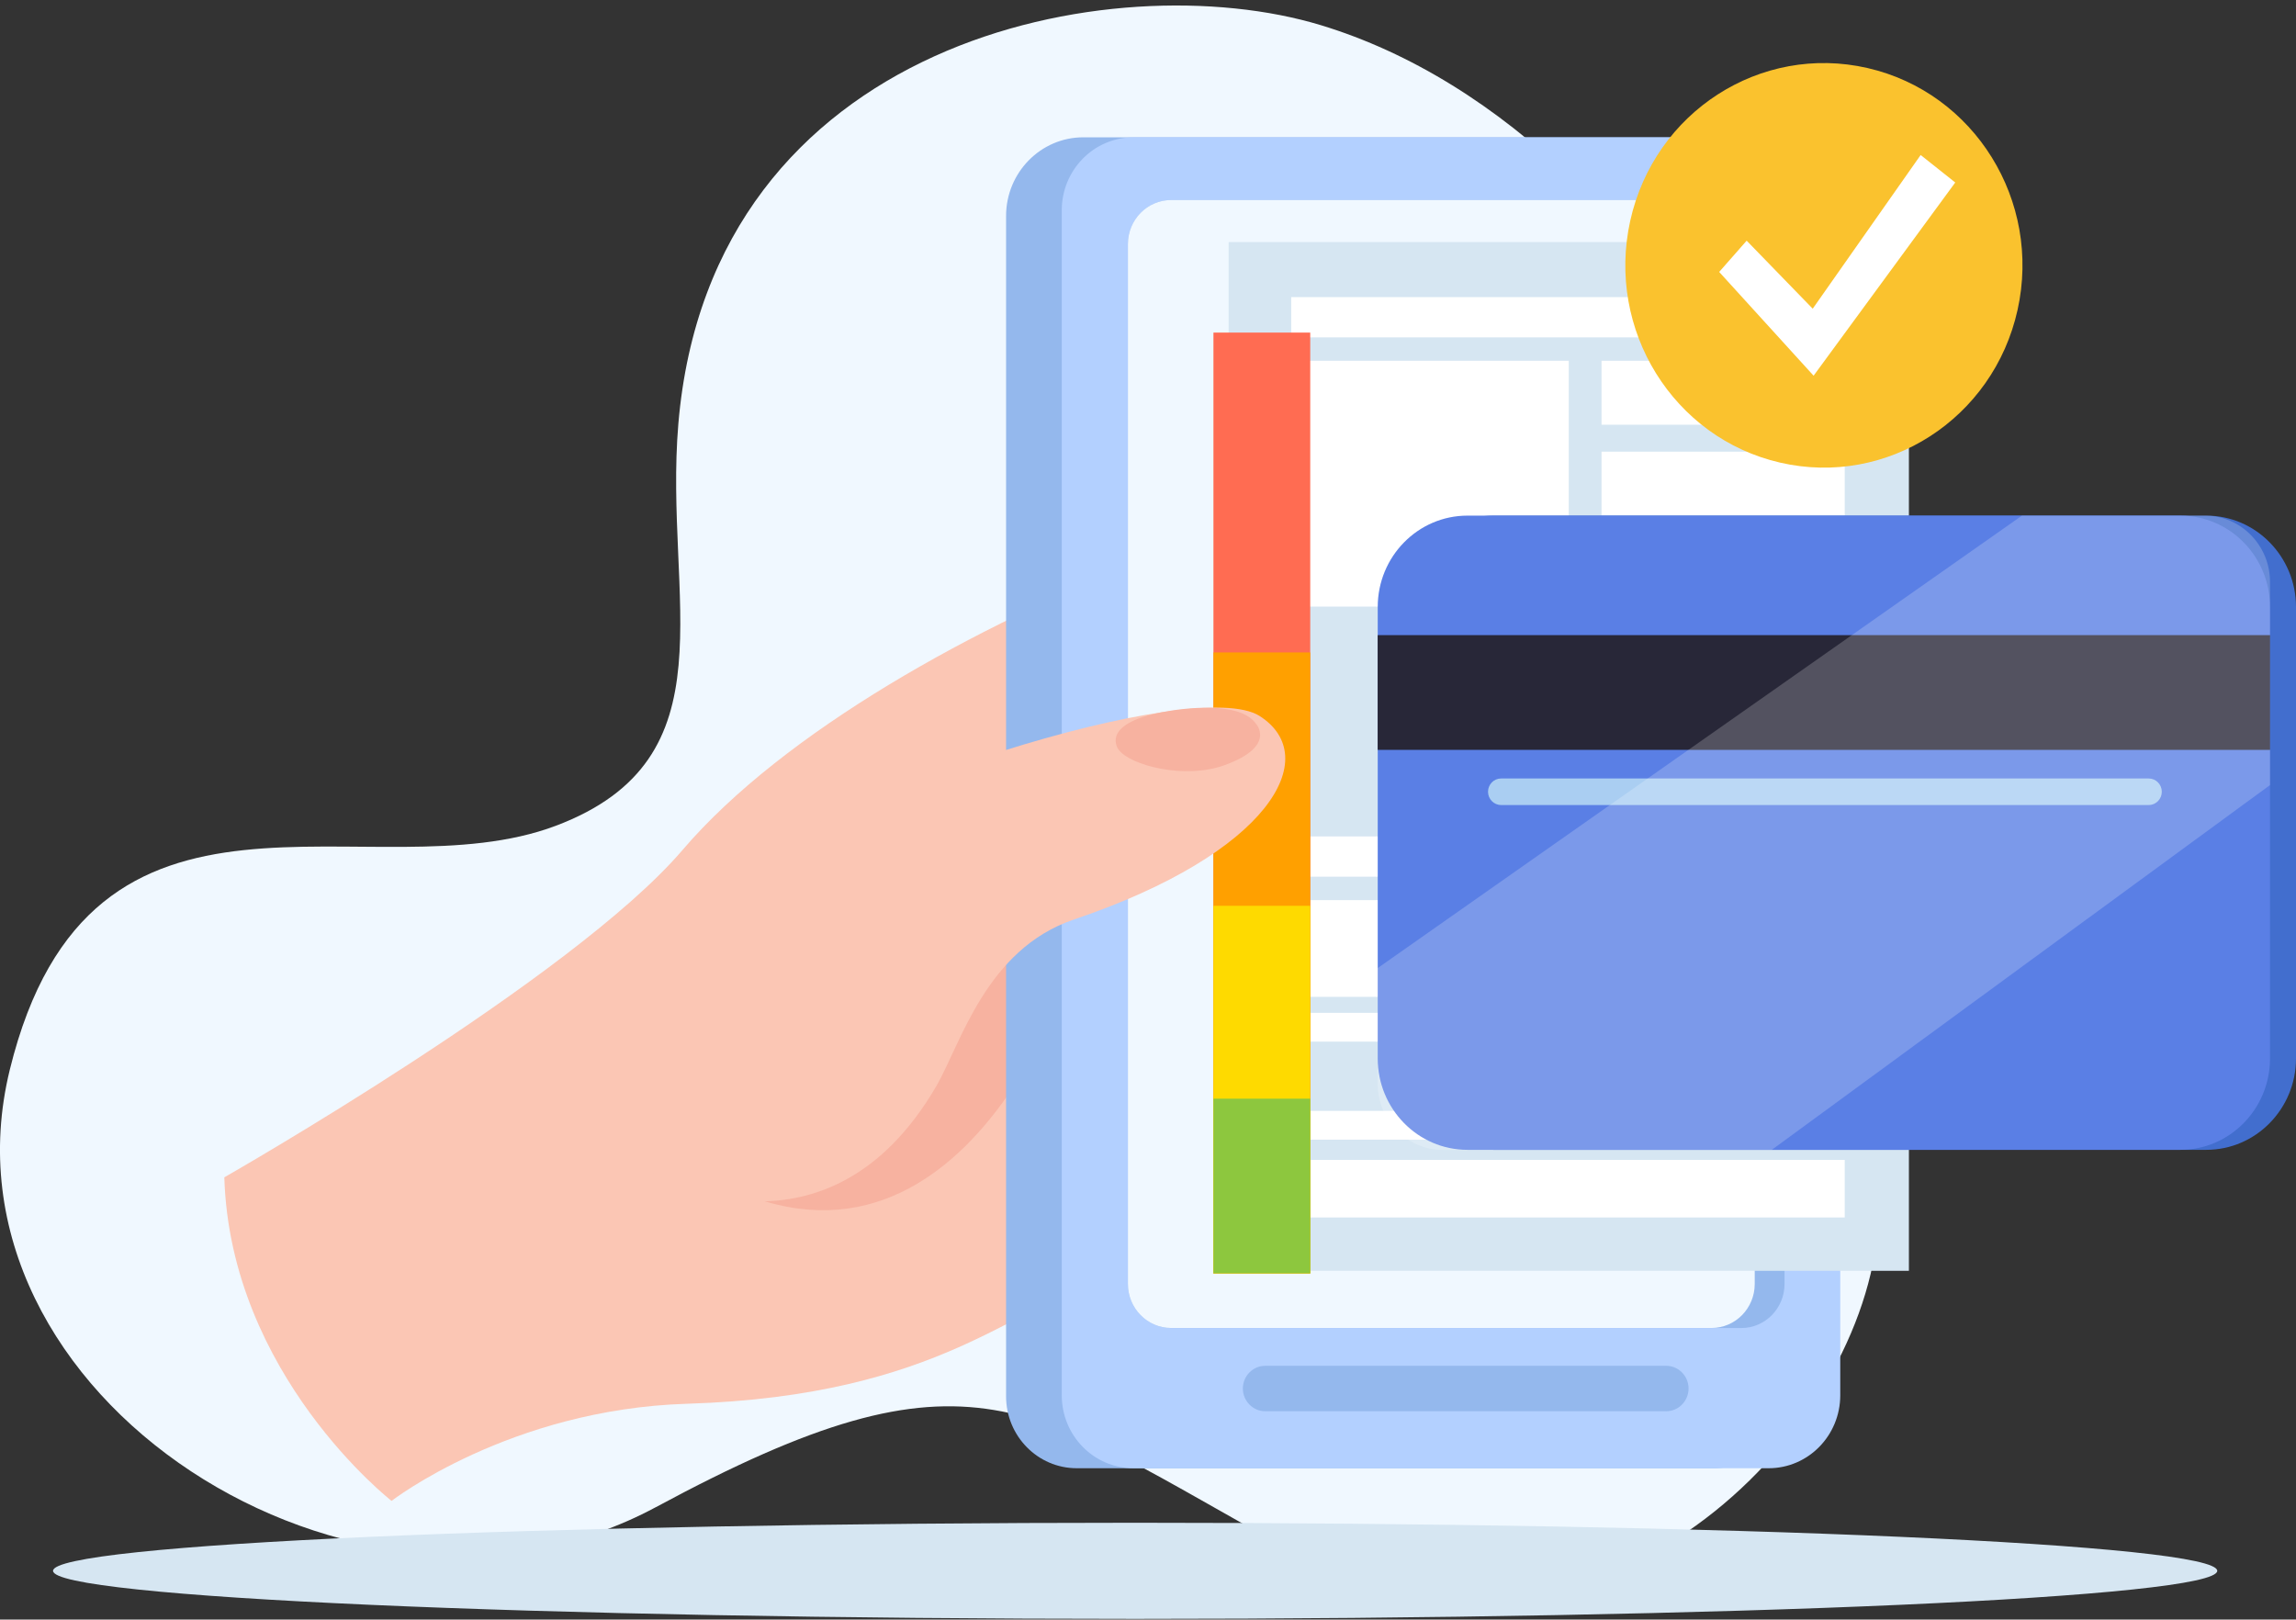 <svg width="370" height="261" viewBox="0 0 370 261" fill="none" xmlns="http://www.w3.org/2000/svg">
<rect x="0" y="0" width="370" height="261" fill="#333333" stroke="none"/>
<g clip-path="url(#clip0_52_1499)">
<path d="M105.688 242.892C157.042 215.189 165.454 226.504 207.978 249.831C254.042 275.107 296.361 235.536 302.088 202.18C318.432 107.04 270.733 21.62 212.843 4.054C179.522 -6.056 114.562 6.156 109.316 68.302C106.933 96.567 118.368 122.214 89.574 133.076C59.793 144.309 14.628 119.206 1.583 172.375C-11.347 225.073 57.668 268.783 105.679 242.892H105.688Z" fill="#F0F8FF"/>
<path d="M182.928 260.893C279.237 260.893 357.311 257.425 357.311 253.147C357.311 248.869 279.237 245.401 182.928 245.401C86.62 245.401 8.546 248.869 8.546 253.147C8.546 257.425 86.62 260.893 182.928 260.893Z" fill="#D6E6F2"/>
<path d="M36.166 189.723C36.166 189.723 92.198 157.781 109.974 136.999C142.619 98.832 233.776 68.339 242.873 80.406C251.321 91.612 229.81 99.684 223.665 103.47C217.52 107.266 186.023 122.078 186.023 122.078C186.023 122.078 236.782 111.28 251.001 109.296C264.971 107.348 276.415 124.388 248.244 132.297C220.135 140.188 193.697 151.874 193.697 151.874C193.697 151.874 258.933 140.233 263.219 150.28C267.407 160.1 259.386 168.253 196 169.875C196 169.875 187.553 185.529 213.67 184.75C239.787 183.962 253.553 187.694 244.331 196.3C235.119 204.916 191.394 203.53 177.566 206.655C163.738 209.781 152.062 224.946 110.73 226.223C82.158 227.102 63.102 241.877 63.102 241.877C63.102 241.877 37.109 221.63 36.148 189.732L36.166 189.723Z" fill="#FBC6B4"/>
<path d="M171.172 159.8C171.172 159.8 150.764 218.423 106.239 184.441L171.172 141.89V159.8Z" fill="#F7B2A0"/>
<path d="M174.57 22.136H276.193C282.48 22.136 287.576 27.336 287.576 33.732V225.018C287.576 231.422 282.471 236.613 276.193 236.613H173.511C167.224 236.613 162.129 231.413 162.129 225.018V34.81C162.129 27.816 167.705 22.127 174.578 22.127L174.57 22.136Z" fill="#94B8ED"/>
<path d="M285.015 22.136H182.644C176.269 22.136 171.102 27.4 171.102 33.895V224.854C171.102 231.348 176.269 236.613 182.644 236.613H285.015C291.39 236.613 296.557 231.348 296.557 224.854V33.895C296.557 27.4 291.39 22.136 285.015 22.136Z" fill="#B3D0FF"/>
<path d="M188.727 32.237H280.613C284.455 32.237 287.576 35.417 287.576 39.331V206.927C287.576 210.84 284.455 214.02 280.613 214.02H188.727C184.885 214.02 181.764 210.84 181.764 206.927V39.331C181.764 35.417 184.885 32.237 188.727 32.237Z" fill="#94B8ED"/>
<path d="M275.811 32.237H188.727C184.881 32.237 181.764 35.413 181.764 39.331V206.917C181.764 210.835 184.881 214.011 188.727 214.011H275.811C279.656 214.011 282.774 210.835 282.774 206.917V39.331C282.774 35.413 279.656 32.237 275.811 32.237Z" fill="#F0F8FF"/>
<path d="M268.519 227.427H203.88C201.906 227.427 200.287 225.779 200.287 223.767C200.287 221.756 201.906 220.107 203.88 220.107H268.519C270.494 220.107 272.112 221.756 272.112 223.767C272.112 225.779 270.494 227.427 268.519 227.427Z" fill="#94B8ED"/>
<path d="M307.619 39.014H197.992V204.798H307.619V39.014Z" fill="#D6E6F2"/>
<path d="M297.277 47.883H208.076V54.369H297.277V47.883Z" fill="white"/>
<path d="M297.277 134.797H208.076V141.283H297.277V134.797Z" fill="white"/>
<path d="M252.806 58.138H208.076V97.754H252.806V58.138Z" fill="white"/>
<path d="M297.277 58.138H258.088V68.447H297.277V58.138Z" fill="white"/>
<path d="M297.277 72.787H258.088V83.096H297.277V72.787Z" fill="white"/>
<path d="M297.277 87.444H258.088V97.754H297.277V87.444Z" fill="white"/>
<path d="M297.277 145.061H208.076V160.643H297.277V145.061Z" fill="white"/>
<path d="M297.277 186.924H208.076V196.2H297.277V186.924Z" fill="white"/>
<path d="M297.277 163.225H208.076V167.863H297.277V163.225Z" fill="white"/>
<path d="M297.277 179.024H208.076V183.663H297.277V179.024Z" fill="white"/>
<path d="M240.667 83.096H355.541C363.526 83.096 370 89.7 370 97.826V170.572C370 178.707 363.517 185.302 355.541 185.302H240.667C232.682 185.302 226.208 178.698 226.208 170.572V97.826C226.208 89.691 232.691 83.096 240.667 83.096Z" fill="#426ECE"/>
<path d="M236.479 83.096H351.352C359.338 83.096 365.812 89.7 365.812 97.826V170.572C365.812 178.707 359.329 185.302 351.352 185.302H236.479C228.493 185.302 222.02 178.698 222.02 170.572V97.826C222.02 89.691 228.502 83.096 236.479 83.096Z" fill="#5A7FE5"/>
<path d="M365.812 102.356H222.011V120.846H365.812V102.356Z" fill="#282738"/>
<path d="M346.275 129.733H241.895C240.738 129.733 239.796 128.773 239.796 127.595C239.796 126.417 240.738 125.457 241.895 125.457H346.275C347.431 125.457 348.374 126.417 348.374 127.595C348.374 128.773 347.431 129.733 346.275 129.733Z" fill="#AACEF2"/>
<g style="mix-blend-mode:overlay" opacity="0.2">
<path d="M232.486 185.312H285.512L365.812 126.517V93.768C365.812 87.898 361.099 83.096 355.336 83.096H325.84L222.011 156.014V174.64C222.011 180.51 226.724 185.312 232.486 185.312Z" fill="white"/>
</g>
<path d="M325.133 49.934C329.021 32.373 318.199 14.927 300.961 10.966C283.724 7.006 266.598 18.031 262.71 35.591C258.823 53.152 269.645 70.599 286.882 74.559C304.12 78.52 321.245 67.495 325.133 49.934Z" fill="#FAC22E"/>
<path d="M277.046 43.824L292.261 60.547L315.088 29.411L309.513 24.981L292.119 49.749L281.474 38.787L277.046 43.824Z" fill="white"/>
<path d="M211.144 53.599H195.547V205.205H211.144V53.599Z" fill="#FF6C52"/>
<path d="M211.144 105.146H195.547V205.205H211.144V105.146Z" fill="#FFA000"/>
<path d="M211.144 145.976H195.547V205.205H211.144V145.976Z" fill="#FEDA00"/>
<path d="M211.144 177.058H195.547V205.205H211.144V177.058Z" fill="#8DC73E"/>
<path d="M106.239 189.66C106.239 189.66 133.379 205.069 150.88 175.047C154.757 168.407 158.848 152.979 173.085 148.177C204.617 137.524 213.305 122.005 202.999 115.392C192.684 108.77 132.526 127.622 113.016 143.965C100.344 154.582 79.766 175.437 106.248 189.66H106.239Z" fill="#FBC6B4"/>
<path d="M202.288 116.498C202.288 116.498 205.969 120.176 197.343 123.31C190.87 125.656 182.119 123.328 180.27 120.819C180.27 120.819 177.042 116.76 187.25 114.776C190.967 114.052 199.655 113.028 202.296 116.498H202.288Z" fill="#F7B2A0"/>
</g>
<defs>
<clipPath id="clip0_52_1499">
<rect width="370" height="260" fill="white" transform="translate(0 0.892)"/>
</clipPath>
</defs>
</svg>
